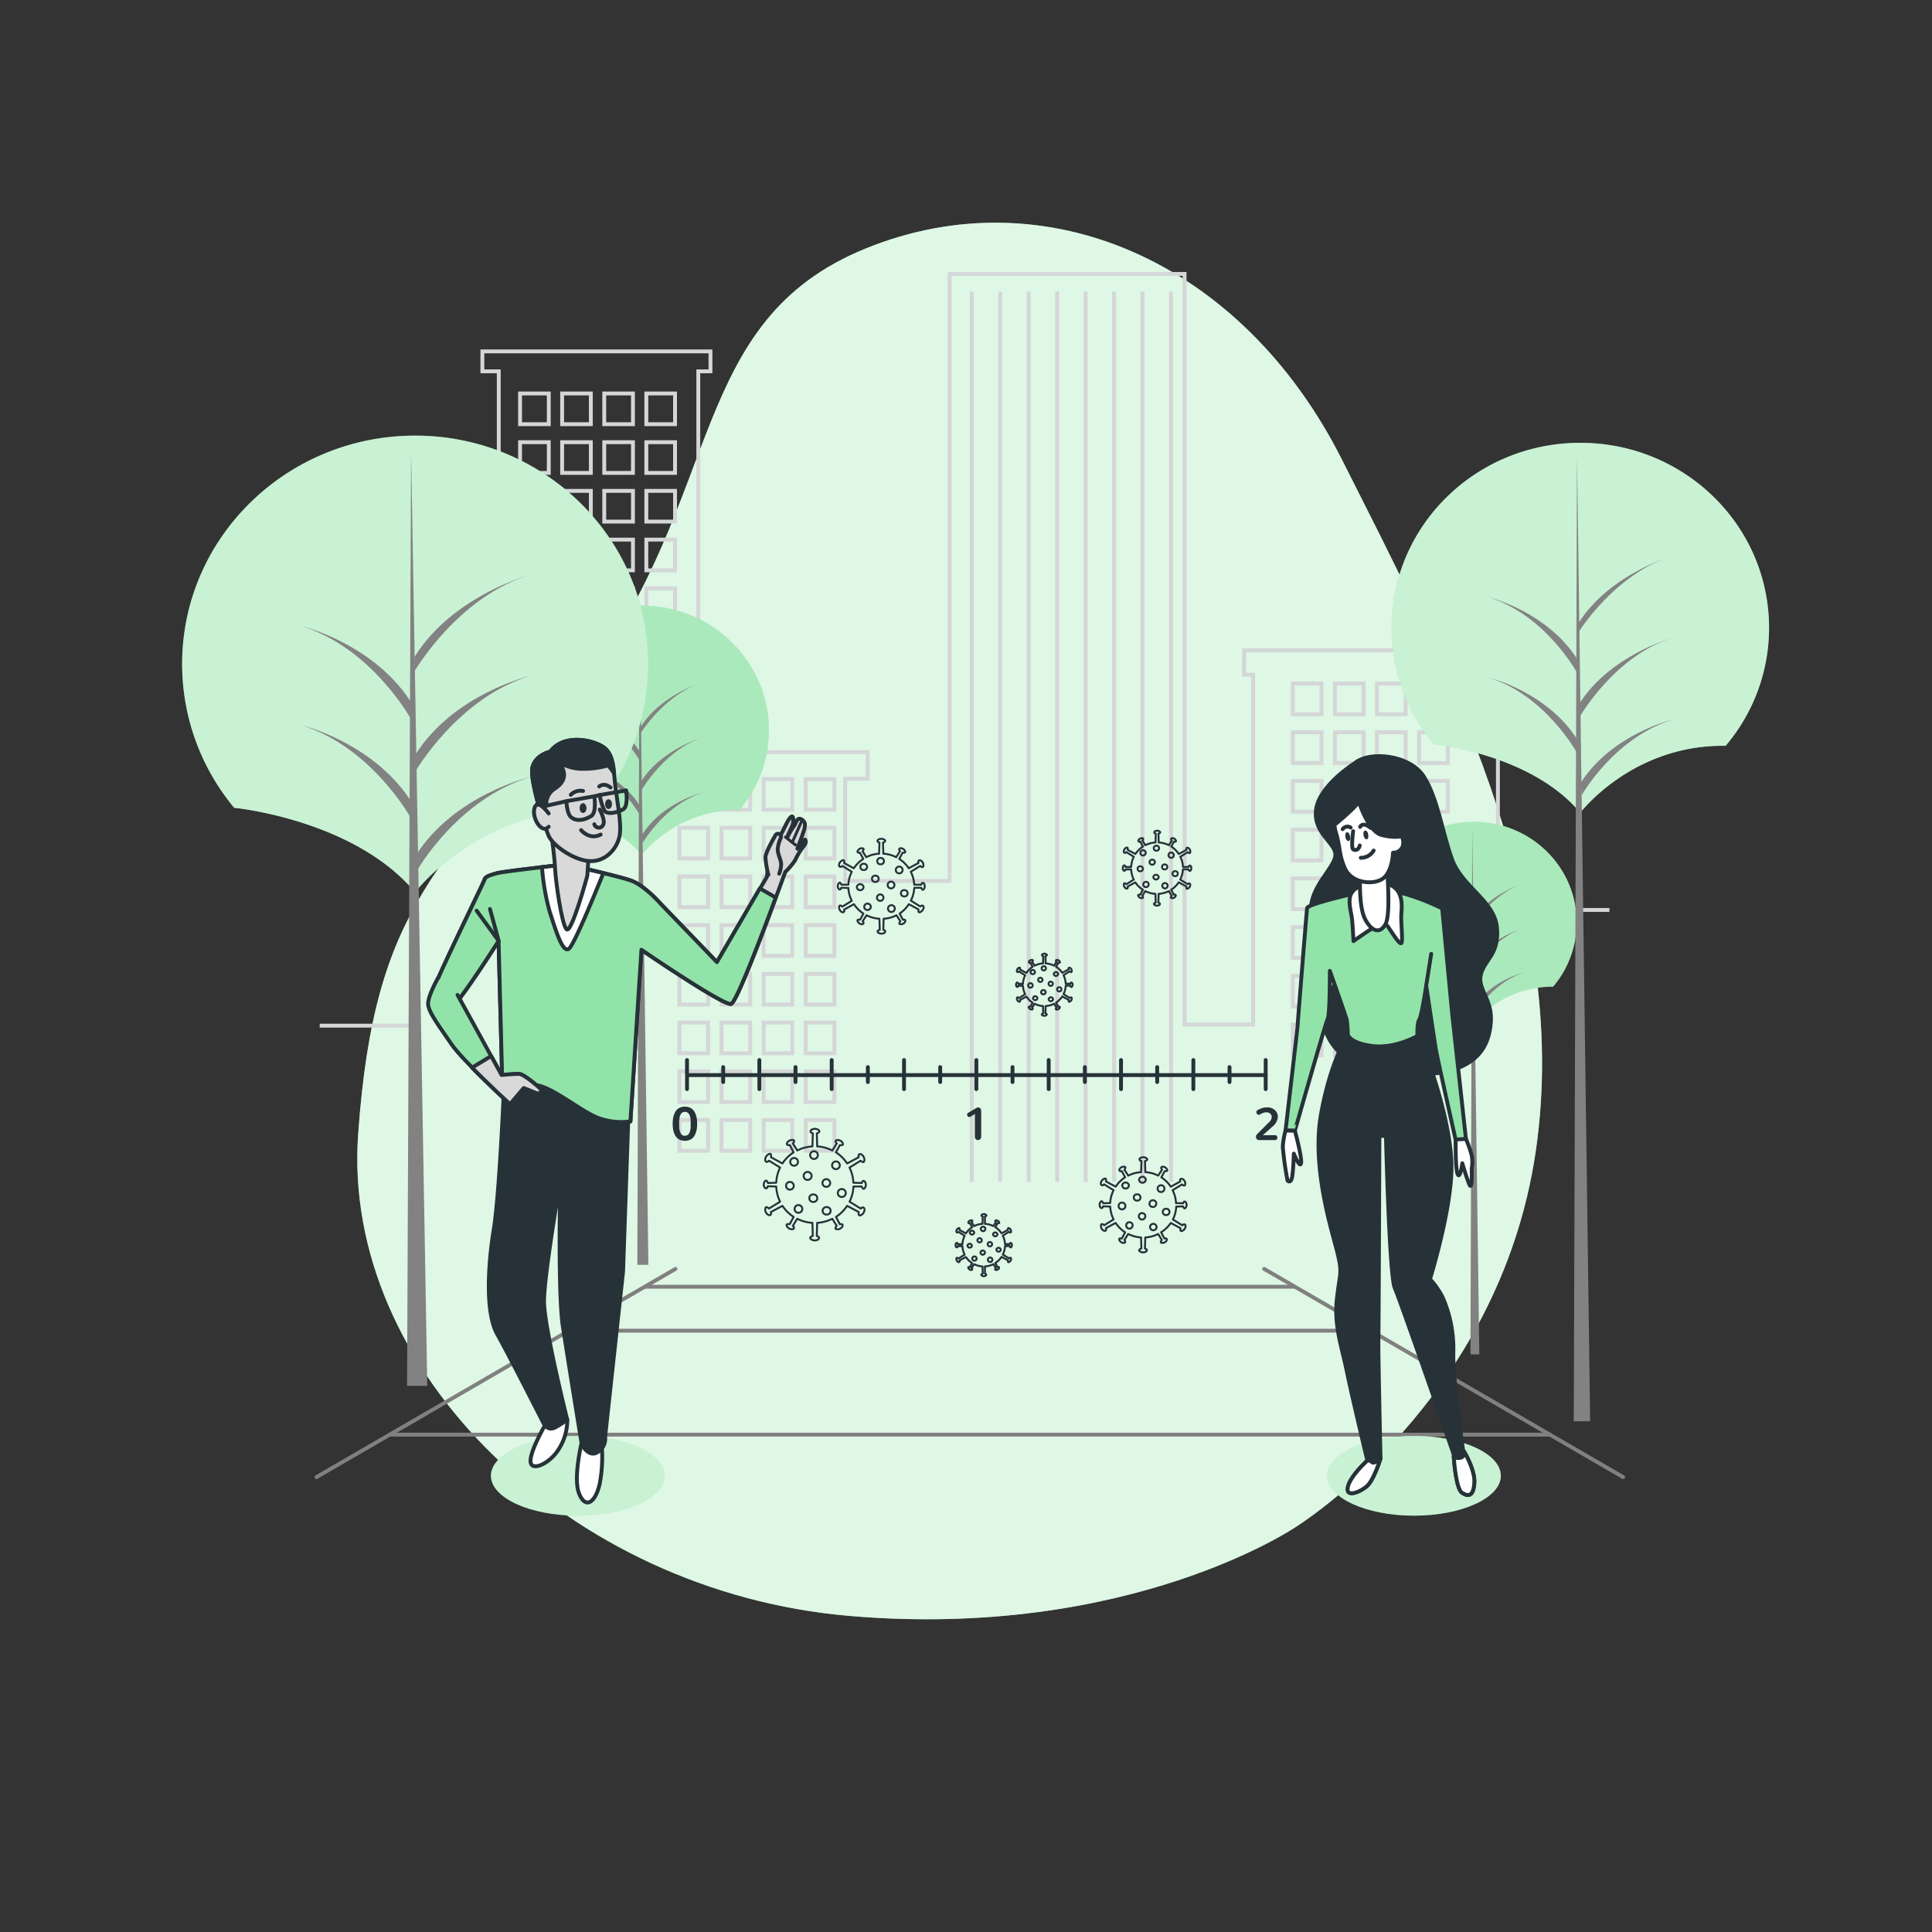 <svg xmlns="http://www.w3.org/2000/svg" viewBox="0 0 500 500"><rect x="0" y="0" width="500" height="500" fill="#333333" stroke="none"/><g id="background-simple"><path d="M335.32,395.19s52.57-32.38,62.11-97.1S373.28,170.56,347.32,119,270.41,45.47,224.07,64.3s-36.51,64-73.21,112.57S97,232.8,92.69,293.58s54.43,118.36,127.05,124.61S335.32,395.19,335.32,395.19Z" style="fill:#92E3A9"></path><path d="M335.32,395.19s52.57-32.38,62.11-97.1S373.28,170.56,347.32,119,270.41,45.47,224.07,64.3s-36.51,64-73.21,112.57S97,232.8,92.69,293.58s54.43,118.36,127.05,124.61S335.32,395.19,335.32,395.19Z" style="fill:#fff;opacity:0.7"></path></g><g id="Buildings"><polyline points="416.52 235.49 387.66 235.49 387.66 174.61 389.59 174.61 389.59 168.3 321.97 168.3 321.97 174.61 324.31 174.61 324.31 265.16 306.57 265.16 306.57 70.89 245.76 70.89 245.76 227.99 218.73 227.99 218.73 201.54 224.55 201.54 224.55 194.66 180.72 194.66 180.72 96.1 183.87 96.1 183.87 90.94 124.84 90.94 124.84 96.1 129.08 96.1 129.08 179.85 107.23 179.85 107.23 265.44 82.74 265.44" style="fill:none;stroke:#d4d6d7;stroke-miterlimit:10"></polyline><rect x="134.59" y="101.83" width="7.43" height="7.95" style="fill:none;stroke:#d4d6d7;stroke-miterlimit:10"></rect><rect x="145.48" y="101.83" width="7.43" height="7.95" style="fill:none;stroke:#d4d6d7;stroke-miterlimit:10"></rect><rect x="156.38" y="101.83" width="7.43" height="7.95" style="fill:none;stroke:#d4d6d7;stroke-miterlimit:10"></rect><rect x="167.27" y="101.83" width="7.43" height="7.95" style="fill:none;stroke:#d4d6d7;stroke-miterlimit:10"></rect><rect x="134.59" y="114.44" width="7.43" height="7.95" style="fill:none;stroke:#d4d6d7;stroke-miterlimit:10"></rect><rect x="145.48" y="114.44" width="7.43" height="7.95" style="fill:none;stroke:#d4d6d7;stroke-miterlimit:10"></rect><rect x="156.38" y="114.44" width="7.43" height="7.95" style="fill:none;stroke:#d4d6d7;stroke-miterlimit:10"></rect><rect x="167.27" y="114.44" width="7.43" height="7.95" style="fill:none;stroke:#d4d6d7;stroke-miterlimit:10"></rect><rect x="134.59" y="127.04" width="7.43" height="7.95" style="fill:none;stroke:#d4d6d7;stroke-miterlimit:10"></rect><rect x="145.48" y="127.04" width="7.43" height="7.95" style="fill:none;stroke:#d4d6d7;stroke-miterlimit:10"></rect><rect x="156.38" y="127.04" width="7.43" height="7.95" style="fill:none;stroke:#d4d6d7;stroke-miterlimit:10"></rect><rect x="167.27" y="127.04" width="7.43" height="7.95" style="fill:none;stroke:#d4d6d7;stroke-miterlimit:10"></rect><rect x="134.59" y="139.65" width="7.43" height="7.95" style="fill:none;stroke:#d4d6d7;stroke-miterlimit:10"></rect><rect x="145.48" y="139.65" width="7.43" height="7.95" style="fill:none;stroke:#d4d6d7;stroke-miterlimit:10"></rect><rect x="156.38" y="139.65" width="7.43" height="7.95" style="fill:none;stroke:#d4d6d7;stroke-miterlimit:10"></rect><rect x="167.27" y="139.65" width="7.43" height="7.95" style="fill:none;stroke:#d4d6d7;stroke-miterlimit:10"></rect><rect x="134.59" y="152.26" width="7.43" height="7.95" style="fill:none;stroke:#d4d6d7;stroke-miterlimit:10"></rect><rect x="145.48" y="152.26" width="7.43" height="7.95" style="fill:none;stroke:#d4d6d7;stroke-miterlimit:10"></rect><rect x="156.38" y="152.26" width="7.43" height="7.95" style="fill:none;stroke:#d4d6d7;stroke-miterlimit:10"></rect><rect x="167.27" y="152.26" width="7.43" height="7.95" style="fill:none;stroke:#d4d6d7;stroke-miterlimit:10"></rect><rect x="134.59" y="164.86" width="7.43" height="7.95" style="fill:none;stroke:#d4d6d7;stroke-miterlimit:10"></rect><rect x="145.48" y="164.86" width="7.43" height="7.95" style="fill:none;stroke:#d4d6d7;stroke-miterlimit:10"></rect><rect x="156.38" y="164.86" width="7.43" height="7.95" style="fill:none;stroke:#d4d6d7;stroke-miterlimit:10"></rect><rect x="167.27" y="164.86" width="7.43" height="7.95" style="fill:none;stroke:#d4d6d7;stroke-miterlimit:10"></rect><rect x="134.59" y="177.47" width="7.43" height="7.95" style="fill:none;stroke:#d4d6d7;stroke-miterlimit:10"></rect><rect x="145.48" y="177.47" width="7.43" height="7.95" style="fill:none;stroke:#d4d6d7;stroke-miterlimit:10"></rect><rect x="156.38" y="177.47" width="7.43" height="7.95" style="fill:none;stroke:#d4d6d7;stroke-miterlimit:10"></rect><rect x="167.27" y="177.47" width="7.43" height="7.95" style="fill:none;stroke:#d4d6d7;stroke-miterlimit:10"></rect><rect x="134.59" y="190.08" width="7.43" height="7.95" style="fill:none;stroke:#d4d6d7;stroke-miterlimit:10"></rect><rect x="145.48" y="190.08" width="7.43" height="7.95" style="fill:none;stroke:#d4d6d7;stroke-miterlimit:10"></rect><rect x="156.38" y="190.08" width="7.43" height="7.95" style="fill:none;stroke:#d4d6d7;stroke-miterlimit:10"></rect><rect x="167.27" y="190.08" width="7.43" height="7.95" style="fill:none;stroke:#d4d6d7;stroke-miterlimit:10"></rect><rect x="175.83" y="201.61" width="7.43" height="7.95" style="fill:none;stroke:#d4d6d7;stroke-miterlimit:10"></rect><rect x="186.72" y="201.61" width="7.43" height="7.95" style="fill:none;stroke:#d4d6d7;stroke-miterlimit:10"></rect><rect x="197.62" y="201.61" width="7.43" height="7.95" style="fill:none;stroke:#d4d6d7;stroke-miterlimit:10"></rect><rect x="208.51" y="201.61" width="7.43" height="7.95" style="fill:none;stroke:#d4d6d7;stroke-miterlimit:10"></rect><rect x="175.83" y="214.22" width="7.43" height="7.95" style="fill:none;stroke:#d4d6d7;stroke-miterlimit:10"></rect><rect x="186.72" y="214.22" width="7.43" height="7.95" style="fill:none;stroke:#d4d6d7;stroke-miterlimit:10"></rect><rect x="197.62" y="214.22" width="7.43" height="7.95" style="fill:none;stroke:#d4d6d7;stroke-miterlimit:10"></rect><rect x="208.51" y="214.22" width="7.43" height="7.95" style="fill:none;stroke:#d4d6d7;stroke-miterlimit:10"></rect><rect x="175.83" y="226.82" width="7.43" height="7.95" style="fill:none;stroke:#d4d6d7;stroke-miterlimit:10"></rect><rect x="186.72" y="226.82" width="7.43" height="7.95" style="fill:none;stroke:#d4d6d7;stroke-miterlimit:10"></rect><rect x="197.62" y="226.82" width="7.43" height="7.95" style="fill:none;stroke:#d4d6d7;stroke-miterlimit:10"></rect><rect x="208.51" y="226.82" width="7.43" height="7.95" style="fill:none;stroke:#d4d6d7;stroke-miterlimit:10"></rect><rect x="175.83" y="239.43" width="7.43" height="7.95" style="fill:none;stroke:#d4d6d7;stroke-miterlimit:10"></rect><rect x="186.72" y="239.43" width="7.43" height="7.95" style="fill:none;stroke:#d4d6d7;stroke-miterlimit:10"></rect><rect x="197.62" y="239.43" width="7.43" height="7.95" style="fill:none;stroke:#d4d6d7;stroke-miterlimit:10"></rect><rect x="208.51" y="239.43" width="7.43" height="7.95" style="fill:none;stroke:#d4d6d7;stroke-miterlimit:10"></rect><rect x="175.83" y="252.04" width="7.43" height="7.95" style="fill:none;stroke:#d4d6d7;stroke-miterlimit:10"></rect><rect x="186.72" y="252.04" width="7.43" height="7.95" style="fill:none;stroke:#d4d6d7;stroke-miterlimit:10"></rect><rect x="197.62" y="252.04" width="7.43" height="7.95" style="fill:none;stroke:#d4d6d7;stroke-miterlimit:10"></rect><rect x="208.51" y="252.04" width="7.43" height="7.95" style="fill:none;stroke:#d4d6d7;stroke-miterlimit:10"></rect><rect x="175.83" y="264.64" width="7.43" height="7.95" style="fill:none;stroke:#d4d6d7;stroke-miterlimit:10"></rect><rect x="186.72" y="264.64" width="7.43" height="7.95" style="fill:none;stroke:#d4d6d7;stroke-miterlimit:10"></rect><rect x="197.62" y="264.64" width="7.43" height="7.95" style="fill:none;stroke:#d4d6d7;stroke-miterlimit:10"></rect><rect x="208.51" y="264.64" width="7.43" height="7.95" style="fill:none;stroke:#d4d6d7;stroke-miterlimit:10"></rect><rect x="175.83" y="277.25" width="7.43" height="7.95" style="fill:none;stroke:#d4d6d7;stroke-miterlimit:10"></rect><rect x="186.72" y="277.25" width="7.43" height="7.95" style="fill:none;stroke:#d4d6d7;stroke-miterlimit:10"></rect><rect x="197.62" y="277.25" width="7.43" height="7.95" style="fill:none;stroke:#d4d6d7;stroke-miterlimit:10"></rect><rect x="208.51" y="277.25" width="7.43" height="7.95" style="fill:none;stroke:#d4d6d7;stroke-miterlimit:10"></rect><rect x="175.83" y="289.86" width="7.43" height="7.95" style="fill:none;stroke:#d4d6d7;stroke-miterlimit:10"></rect><rect x="186.72" y="289.86" width="7.43" height="7.95" style="fill:none;stroke:#d4d6d7;stroke-miterlimit:10"></rect><rect x="197.62" y="289.86" width="7.43" height="7.95" style="fill:none;stroke:#d4d6d7;stroke-miterlimit:10"></rect><rect x="208.51" y="289.86" width="7.43" height="7.95" style="fill:none;stroke:#d4d6d7;stroke-miterlimit:10"></rect><rect x="334.58" y="176.9" width="7.43" height="7.95" style="fill:none;stroke:#d4d6d7;stroke-miterlimit:10"></rect><rect x="345.47" y="176.9" width="7.43" height="7.95" style="fill:none;stroke:#d4d6d7;stroke-miterlimit:10"></rect><rect x="356.36" y="176.9" width="7.43" height="7.95" style="fill:none;stroke:#d4d6d7;stroke-miterlimit:10"></rect><rect x="367.26" y="176.9" width="7.43" height="7.95" style="fill:none;stroke:#d4d6d7;stroke-miterlimit:10"></rect><rect x="334.58" y="189.51" width="7.43" height="7.95" style="fill:none;stroke:#d4d6d7;stroke-miterlimit:10"></rect><rect x="345.47" y="189.51" width="7.43" height="7.95" style="fill:none;stroke:#d4d6d7;stroke-miterlimit:10"></rect><rect x="356.36" y="189.51" width="7.43" height="7.95" style="fill:none;stroke:#d4d6d7;stroke-miterlimit:10"></rect><rect x="367.26" y="189.51" width="7.43" height="7.95" style="fill:none;stroke:#d4d6d7;stroke-miterlimit:10"></rect><rect x="334.58" y="202.11" width="7.43" height="7.95" style="fill:none;stroke:#d4d6d7;stroke-miterlimit:10"></rect><rect x="345.47" y="202.11" width="7.43" height="7.95" style="fill:none;stroke:#d4d6d7;stroke-miterlimit:10"></rect><rect x="356.36" y="202.11" width="7.43" height="7.95" style="fill:none;stroke:#d4d6d7;stroke-miterlimit:10"></rect><rect x="367.26" y="202.11" width="7.43" height="7.95" style="fill:none;stroke:#d4d6d7;stroke-miterlimit:10"></rect><rect x="334.58" y="214.72" width="7.43" height="7.95" style="fill:none;stroke:#d4d6d7;stroke-miterlimit:10"></rect><rect x="345.47" y="214.72" width="7.43" height="7.95" style="fill:none;stroke:#d4d6d7;stroke-miterlimit:10"></rect><rect x="356.36" y="214.72" width="7.43" height="7.95" style="fill:none;stroke:#d4d6d7;stroke-miterlimit:10"></rect><rect x="367.26" y="214.72" width="7.43" height="7.95" style="fill:none;stroke:#d4d6d7;stroke-miterlimit:10"></rect><rect x="334.58" y="227.33" width="7.43" height="7.95" style="fill:none;stroke:#d4d6d7;stroke-miterlimit:10"></rect><rect x="345.47" y="227.33" width="7.43" height="7.95" style="fill:none;stroke:#d4d6d7;stroke-miterlimit:10"></rect><rect x="356.36" y="227.33" width="7.43" height="7.95" style="fill:none;stroke:#d4d6d7;stroke-miterlimit:10"></rect><rect x="367.26" y="227.33" width="7.43" height="7.95" style="fill:none;stroke:#d4d6d7;stroke-miterlimit:10"></rect><rect x="334.58" y="239.93" width="7.43" height="7.95" style="fill:none;stroke:#d4d6d7;stroke-miterlimit:10"></rect><rect x="345.47" y="239.93" width="7.43" height="7.95" style="fill:none;stroke:#d4d6d7;stroke-miterlimit:10"></rect><rect x="356.36" y="239.93" width="7.43" height="7.95" style="fill:none;stroke:#d4d6d7;stroke-miterlimit:10"></rect><rect x="367.26" y="239.93" width="7.43" height="7.95" style="fill:none;stroke:#d4d6d7;stroke-miterlimit:10"></rect><rect x="334.58" y="252.54" width="7.43" height="7.95" style="fill:none;stroke:#d4d6d7;stroke-miterlimit:10"></rect><rect x="345.47" y="252.54" width="7.43" height="7.95" style="fill:none;stroke:#d4d6d7;stroke-miterlimit:10"></rect><rect x="356.36" y="252.54" width="7.43" height="7.95" style="fill:none;stroke:#d4d6d7;stroke-miterlimit:10"></rect><rect x="367.26" y="252.54" width="7.43" height="7.95" style="fill:none;stroke:#d4d6d7;stroke-miterlimit:10"></rect><rect x="334.58" y="265.15" width="7.43" height="7.95" style="fill:none;stroke:#d4d6d7;stroke-miterlimit:10"></rect><rect x="345.47" y="265.15" width="7.43" height="7.95" style="fill:none;stroke:#d4d6d7;stroke-miterlimit:10"></rect><rect x="356.36" y="265.15" width="7.43" height="7.95" style="fill:none;stroke:#d4d6d7;stroke-miterlimit:10"></rect><rect x="367.26" y="265.15" width="7.43" height="7.95" style="fill:none;stroke:#d4d6d7;stroke-miterlimit:10"></rect><line x1="251.49" y1="75.47" x2="251.49" y2="305.83" style="fill:none;stroke:#d4d6d7;stroke-miterlimit:10"></line><line x1="258.85" y1="75.47" x2="258.85" y2="305.83" style="fill:none;stroke:#d4d6d7;stroke-miterlimit:10"></line><line x1="266.22" y1="75.47" x2="266.22" y2="305.83" style="fill:none;stroke:#d4d6d7;stroke-miterlimit:10"></line><line x1="273.59" y1="75.47" x2="273.59" y2="305.83" style="fill:none;stroke:#d4d6d7;stroke-miterlimit:10"></line><line x1="280.96" y1="75.47" x2="280.96" y2="305.83" style="fill:none;stroke:#d4d6d7;stroke-miterlimit:10"></line><line x1="288.32" y1="75.47" x2="288.32" y2="305.83" style="fill:none;stroke:#d4d6d7;stroke-miterlimit:10"></line><line x1="295.69" y1="75.47" x2="295.69" y2="305.83" style="fill:none;stroke:#d4d6d7;stroke-miterlimit:10"></line><line x1="303.06" y1="75.47" x2="303.06" y2="305.83" style="fill:none;stroke:#d4d6d7;stroke-miterlimit:10"></line></g><g id="Virus"><path d="M223,307.05c.08.24.28.62.49.62s.59-.46.59-1-.26-1.05-.59-1.05-.38.34-.46.54l-2.18-.07a9.87,9.87,0,0,0-1-3.93l2.86-1.76c.21.18.61.43.81.31s.3-.76,0-1.31-.82-.86-1.13-.68-.18.53-.15.77l-3,1.61a9.88,9.88,0,0,0-2.89-2.87l1-1.88c.25.05.67.06.78-.12s-.11-.74-.61-1-1-.3-1.2,0,.1.5.23.68l-1.14,1.84a9.81,9.81,0,0,0-3.92-1.06l-.1-3.36c.26-.09.68-.32.68-.55s-.52-.64-1.15-.64-1.15.29-1.15.64.36.42.59.52l-.1,3.39a9.81,9.81,0,0,0-3.93,1.06l-1.12-1.82c.17-.19.39-.55.29-.74s-.7-.27-1.2,0-.78.75-.61,1,.48.16.69.14l1,1.9a10,10,0,0,0-2.89,2.87l-2.95-1.6c0-.27.07-.74-.13-.86s-.82.13-1.14.68-.32,1.14,0,1.32.55-.11.74-.26l2.88,1.78a10,10,0,0,0-1,3.93l-2.15.07c-.08-.24-.28-.62-.49-.62s-.59.47-.59,1,.27,1,.59,1,.38-.33.47-.54l2.17.07a10,10,0,0,0,1,3.93l-2.86,1.76c-.21-.18-.61-.43-.81-.31s-.3.76,0,1.31.82.86,1.13.68.18-.53.15-.77l3-1.6a10.09,10.09,0,0,0,2.89,2.86l-1,1.88c-.25-.05-.68-.06-.79.12s.12.74.62,1,1,.3,1.2,0-.1-.5-.23-.68l1.13-1.84a9.81,9.81,0,0,0,3.93,1.06l.1,3.37c-.27.09-.68.31-.68.54s.51.64,1.15.64,1.15-.28,1.15-.64-.37-.42-.59-.52l.1-3.39a9.81,9.81,0,0,0,3.92-1.06l1.13,1.82c-.17.19-.4.56-.29.74s.69.27,1.19,0,.78-.75.62-1-.48-.16-.7-.13l-1-1.91a10,10,0,0,0,2.89-2.86l3,1.59c-.06.27-.08.74.13.86s.81-.13,1.13-.68.32-1.14,0-1.31-.55.1-.74.25l-2.89-1.78a9.78,9.78,0,0,0,1-3.93Z" style="fill:none;stroke:#263238;stroke-linecap:round;stroke-linejoin:round;stroke-width:0.5px"></path><path d="M211.66,298.94a1,1,0,1,1-1-1A1,1,0,0,1,211.66,298.94Z" style="fill:none;stroke:#263238;stroke-linecap:round;stroke-linejoin:round;stroke-width:0.5px"></path><path d="M205.43,306.88a1,1,0,1,1-1-1A1,1,0,0,1,205.43,306.88Z" style="fill:none;stroke:#263238;stroke-linecap:round;stroke-linejoin:round;stroke-width:0.5px"></path><path d="M210.05,304.33a1,1,0,0,1-2.07,0,1,1,0,0,1,2.07,0Z" style="fill:none;stroke:#263238;stroke-linecap:round;stroke-linejoin:round;stroke-width:0.5px"></path><path d="M207.64,312.87a1,1,0,1,1-1-1A1,1,0,0,1,207.64,312.87Z" style="fill:none;stroke:#263238;stroke-linecap:round;stroke-linejoin:round;stroke-width:0.5px"></path><path d="M218.89,308.75a1,1,0,0,1-2.07,0,1,1,0,0,1,2.07,0Z" style="fill:none;stroke:#263238;stroke-linecap:round;stroke-linejoin:round;stroke-width:0.5px"></path><ellipse cx="210.48" cy="310.09" rx="1.03" ry="0.98" style="fill:none;stroke:#263238;stroke-linecap:round;stroke-linejoin:round;stroke-width:0.5px"></ellipse><path d="M214.85,306.16a1,1,0,1,1-1-1A1,1,0,0,1,214.85,306.16Z" style="fill:none;stroke:#263238;stroke-linecap:round;stroke-linejoin:round;stroke-width:0.5px"></path><path d="M217.34,301.58a1,1,0,1,1-1-1A1,1,0,0,1,217.34,301.58Z" style="fill:none;stroke:#263238;stroke-linecap:round;stroke-linejoin:round;stroke-width:0.5px"></path><ellipse cx="213.93" cy="313.36" rx="1.03" ry="0.98" style="fill:none;stroke:#263238;stroke-linecap:round;stroke-linejoin:round;stroke-width:0.5px"></ellipse><path d="M206.51,300.69a1,1,0,1,1-1-1A1,1,0,0,1,206.51,300.69Z" style="fill:none;stroke:#263238;stroke-linecap:round;stroke-linejoin:round;stroke-width:0.5px"></path><path d="M307.6,225c0,.16.19.41.33.41s.39-.31.39-.7-.17-.7-.39-.7-.26.22-.32.36l-1.45,0a6.67,6.67,0,0,0-.7-2.64l1.92-1.19c.14.13.41.29.55.22s.2-.52,0-.89-.56-.57-.77-.45-.12.35-.1.51l-2,1.08a6.7,6.7,0,0,0-1.94-1.92l.68-1.26c.17,0,.46,0,.53-.08s-.08-.5-.41-.7-.7-.19-.81,0,.07.34.16.46l-.77,1.23a6.8,6.8,0,0,0-2.63-.71l-.07-2.26c.18-.06.46-.21.46-.36s-.34-.43-.77-.43-.77.19-.77.43.24.28.39.34l-.06,2.28a6.85,6.85,0,0,0-2.64.71l-.75-1.22c.11-.13.26-.37.19-.49s-.47-.19-.8,0-.52.5-.42.69.33.11.47.09l.69,1.28a6.82,6.82,0,0,0-1.94,1.92l-2-1.07c0-.18.05-.5-.09-.57s-.55.08-.76.45-.22.76,0,.88.37-.07.5-.17l1.93,1.2a6.66,6.66,0,0,0-.69,2.64l-1.44,0c-.06-.16-.19-.42-.33-.42s-.4.32-.4.71.18.7.4.7.26-.23.31-.36l1.46,0a6.66,6.66,0,0,0,.69,2.64l-1.92,1.19c-.14-.13-.41-.3-.54-.22s-.2.52,0,.89.55.57.76.45.12-.35.1-.52l2-1.07a6.82,6.82,0,0,0,1.94,1.92l-.68,1.26c-.17,0-.45,0-.52.08s.07.5.41.69.69.2.8,0-.06-.34-.15-.46l.76-1.23a6.85,6.85,0,0,0,2.64.71l.06,2.26c-.18.06-.46.21-.46.36s.35.43.78.43.77-.19.77-.43-.25-.28-.4-.34l.07-2.28a6.9,6.9,0,0,0,2.64-.71l.75,1.22c-.11.13-.27.37-.19.49s.46.19.8,0,.52-.5.41-.69-.32-.11-.47-.09l-.69-1.28a6.7,6.7,0,0,0,1.94-1.92l2,1.06c0,.19-.05.51.08.58s.55-.08.76-.45.22-.76,0-.88-.37.07-.5.17l-1.94-1.2a6.67,6.67,0,0,0,.7-2.64Z" style="fill:none;stroke:#263238;stroke-linecap:round;stroke-linejoin:round;stroke-width:0.5px"></path><ellipse cx="299.28" cy="219.51" rx="0.69" ry="0.66" style="fill:none;stroke:#263238;stroke-linecap:round;stroke-linejoin:round;stroke-width:0.5px"></ellipse><ellipse cx="295.1" cy="224.84" rx="0.69" ry="0.66" style="fill:none;stroke:#263238;stroke-linecap:round;stroke-linejoin:round;stroke-width:0.5px"></ellipse><ellipse cx="298.19" cy="223.13" rx="0.69" ry="0.66" style="fill:none;stroke:#263238;stroke-linecap:round;stroke-linejoin:round;stroke-width:0.5px"></ellipse><path d="M297.27,228.86a.69.69,0,1,1-.69-.65A.67.67,0,0,1,297.27,228.86Z" style="fill:none;stroke:#263238;stroke-linecap:round;stroke-linejoin:round;stroke-width:0.5px"></path><ellipse cx="304.13" cy="226.1" rx="0.69" ry="0.66" style="fill:none;stroke:#263238;stroke-linecap:round;stroke-linejoin:round;stroke-width:0.5px"></ellipse><path d="M299.87,227a.7.7,0,0,1-1.39,0,.7.7,0,0,1,1.39,0Z" style="fill:none;stroke:#263238;stroke-linecap:round;stroke-linejoin:round;stroke-width:0.5px"></path><ellipse cx="301.42" cy="224.36" rx="0.69" ry="0.66" style="fill:none;stroke:#263238;stroke-linecap:round;stroke-linejoin:round;stroke-width:0.5px"></ellipse><path d="M303.78,221.29a.69.69,0,1,1-.69-.66A.68.68,0,0,1,303.78,221.29Z" style="fill:none;stroke:#263238;stroke-linecap:round;stroke-linejoin:round;stroke-width:0.5px"></path><path d="M302.18,229.19a.69.69,0,1,1-.69-.65A.67.67,0,0,1,302.18,229.19Z" style="fill:none;stroke:#263238;stroke-linecap:round;stroke-linejoin:round;stroke-width:0.5px"></path><path d="M296.51,220.69a.69.69,0,1,1-.69-.66A.68.68,0,0,1,296.51,220.69Z" style="fill:none;stroke:#263238;stroke-linecap:round;stroke-linejoin:round;stroke-width:0.5px"></path><path d="M261.29,322.49c0,.13.16.34.27.34s.33-.26.33-.58-.15-.58-.33-.58-.21.19-.26.3l-1.2,0a5.39,5.39,0,0,0-.58-2.18l1.59-1c.12.1.34.24.45.18s.17-.43,0-.73-.46-.47-.63-.38-.1.3-.08.43l-1.65.89a5.67,5.67,0,0,0-1.61-1.59l.57-1c.13,0,.37,0,.43-.07s-.06-.41-.34-.57-.57-.16-.66,0,.05.28.12.37l-.63,1a5.36,5.36,0,0,0-2.18-.59l0-1.87c.15-.05.38-.17.38-.3s-.29-.36-.64-.36-.64.16-.64.36.2.23.33.29l-.06,1.88a5.4,5.4,0,0,0-2.18.59l-.62-1c.09-.11.22-.31.16-.41s-.39-.15-.66,0-.43.41-.34.57.26.09.38.07l.57,1.06a5.77,5.77,0,0,0-1.6,1.59l-1.64-.88c0-.15,0-.42-.07-.48s-.45.07-.63.37-.18.64,0,.74.3-.06.41-.14l1.6,1a5.55,5.55,0,0,0-.57,2.18l-1.19,0c0-.13-.16-.34-.28-.34s-.32.26-.32.58.14.58.32.58.22-.19.26-.3l1.21,0a5.55,5.55,0,0,0,.57,2.19l-1.58,1c-.12-.11-.34-.25-.46-.18s-.16.43,0,.73.46.47.63.37.1-.29.09-.42l1.65-.89a5.77,5.77,0,0,0,1.6,1.59l-.56,1c-.14,0-.38,0-.43.07s.06.41.34.57.57.16.66,0-.05-.28-.13-.38l.63-1a5.57,5.57,0,0,0,2.18.59l.06,1.87c-.15.05-.38.17-.38.3s.29.36.64.36.64-.16.64-.36-.21-.24-.33-.29l0-1.88a5.52,5.52,0,0,0,2.18-.59l.63,1c-.1.11-.22.31-.16.41s.38.15.66,0,.43-.41.34-.57-.27-.09-.39-.08l-.57-1.05a5.67,5.67,0,0,0,1.61-1.59l1.64.88c0,.15,0,.41.07.48s.45-.07.63-.38.18-.63,0-.73-.31.06-.42.14l-1.6-1a5.39,5.39,0,0,0,.58-2.19Z" style="fill:none;stroke:#263238;stroke-linecap:round;stroke-linejoin:round;stroke-width:0.5px"></path><path d="M255,318a.58.58,0,1,1-.58-.54A.56.56,0,0,1,255,318Z" style="fill:none;stroke:#263238;stroke-linecap:round;stroke-linejoin:round;stroke-width:0.5px"></path><path d="M251.53,322.39a.58.58,0,0,1-1.15,0,.58.58,0,0,1,1.15,0Z" style="fill:none;stroke:#263238;stroke-linecap:round;stroke-linejoin:round;stroke-width:0.5px"></path><ellipse cx="253.52" cy="320.98" rx="0.57" ry="0.55" style="fill:none;stroke:#263238;stroke-linecap:round;stroke-linejoin:round;stroke-width:0.5px"></ellipse><path d="M252.75,325.72a.55.55,0,0,1-.57.54.56.56,0,0,1-.57-.54.57.57,0,0,1,.57-.55A.56.56,0,0,1,252.75,325.72Z" style="fill:none;stroke:#263238;stroke-linecap:round;stroke-linejoin:round;stroke-width:0.5px"></path><path d="M259,323.43a.58.58,0,0,1-1.15,0,.58.58,0,0,1,1.15,0Z" style="fill:none;stroke:#263238;stroke-linecap:round;stroke-linejoin:round;stroke-width:0.5px"></path><path d="M254.9,324.17a.57.57,0,0,1-.57.55.56.56,0,0,1-.57-.55.55.55,0,0,1,.57-.54A.56.56,0,0,1,254.9,324.17Z" style="fill:none;stroke:#263238;stroke-linecap:round;stroke-linejoin:round;stroke-width:0.5px"></path><path d="M256.75,322a.57.57,0,0,1-1.14,0,.57.57,0,0,1,1.14,0Z" style="fill:none;stroke:#263238;stroke-linecap:round;stroke-linejoin:round;stroke-width:0.5px"></path><path d="M258.14,319.45a.58.58,0,0,1-1.15,0,.58.58,0,0,1,1.15,0Z" style="fill:none;stroke:#263238;stroke-linecap:round;stroke-linejoin:round;stroke-width:0.5px"></path><path d="M256.82,326a.58.58,0,1,1-.58-.55A.57.57,0,0,1,256.82,326Z" style="fill:none;stroke:#263238;stroke-linecap:round;stroke-linejoin:round;stroke-width:0.5px"></path><path d="M252.13,319a.58.58,0,0,1-1.15,0,.58.58,0,0,1,1.15,0Z" style="fill:none;stroke:#263238;stroke-linecap:round;stroke-linejoin:round;stroke-width:0.5px"></path><path d="M277,255.1c0,.14.16.35.27.35s.33-.26.33-.58-.15-.59-.33-.59-.21.19-.26.3l-1.2,0a5.59,5.59,0,0,0-.57-2.19l1.58-1c.12.1.34.24.45.17s.17-.42,0-.73-.45-.47-.63-.37-.1.29-.08.42l-1.65.89a5.67,5.67,0,0,0-1.61-1.59l.57-1c.13,0,.37,0,.43-.07s-.06-.41-.34-.57-.57-.16-.66,0,.05.28.12.38l-.63,1a5.47,5.47,0,0,0-2.18-.59l-.05-1.87c.15-.05.38-.17.38-.3s-.29-.35-.64-.35-.64.16-.64.35.2.24.33.29l-.06,1.88a5.47,5.47,0,0,0-2.17.59l-.63-1c.09-.11.22-.31.16-.41s-.39-.15-.66,0-.43.41-.34.57.26.09.38.08l.57,1.05a5.77,5.77,0,0,0-1.6,1.59l-1.64-.88c0-.15,0-.41-.07-.48s-.45.07-.63.38-.18.63,0,.73.31-.06.41-.14l1.6,1a5.59,5.59,0,0,0-.57,2.19l-1.19,0c-.05-.13-.16-.34-.28-.34s-.32.26-.32.58.15.58.32.58.22-.19.26-.3l1.21,0a5.5,5.5,0,0,0,.57,2.18l-1.58,1c-.12-.1-.34-.24-.45-.18s-.17.43,0,.73.45.48.62.38.1-.3.09-.43l1.65-.89a5.77,5.77,0,0,0,1.6,1.59l-.56,1c-.14,0-.37,0-.43.07s.06.41.34.57.57.17.66,0-.05-.28-.13-.37l.64-1a5.31,5.31,0,0,0,2.17.59l.06,1.87c-.15.05-.38.17-.38.3s.29.36.64.36.64-.16.64-.36-.21-.23-.33-.29l.05-1.88a5.31,5.31,0,0,0,2.18-.59l.63,1c-.1.11-.22.31-.16.41s.38.16.66,0,.43-.42.34-.58-.27-.09-.39-.07l-.57-1.06a5.67,5.67,0,0,0,1.61-1.59l1.64.88c0,.16,0,.42.07.48s.45-.07.63-.37.18-.64,0-.73-.31.06-.41.14l-1.6-1a5.5,5.5,0,0,0,.57-2.18Z" style="fill:none;stroke:#263238;stroke-linecap:round;stroke-linejoin:round;stroke-width:0.5px"></path><ellipse cx="270.13" cy="250.6" rx="0.57" ry="0.55" style="fill:none;stroke:#263238;stroke-linecap:round;stroke-linejoin:round;stroke-width:0.5px"></ellipse><path d="M267.25,255a.58.58,0,1,1-.57-.55A.56.56,0,0,1,267.25,255Z" style="fill:none;stroke:#263238;stroke-linecap:round;stroke-linejoin:round;stroke-width:0.5px"></path><path d="M269.81,253.59a.56.56,0,0,1-.57.54.55.55,0,0,1-.57-.54.56.56,0,0,1,.57-.55A.57.57,0,0,1,269.81,253.59Z" style="fill:none;stroke:#263238;stroke-linecap:round;stroke-linejoin:round;stroke-width:0.5px"></path><path d="M268.48,258.33a.58.58,0,0,1-1.15,0,.58.58,0,0,1,1.15,0Z" style="fill:none;stroke:#263238;stroke-linecap:round;stroke-linejoin:round;stroke-width:0.5px"></path><ellipse cx="274.14" cy="256.04" rx="0.57" ry="0.55" style="fill:none;stroke:#263238;stroke-linecap:round;stroke-linejoin:round;stroke-width:0.5px"></ellipse><path d="M270.62,256.79a.56.56,0,0,1-.57.54.55.55,0,1,1,0-1.09A.56.56,0,0,1,270.62,256.79Z" style="fill:none;stroke:#263238;stroke-linecap:round;stroke-linejoin:round;stroke-width:0.5px"></path><path d="M272.47,254.61a.55.55,0,0,1-.57.54.55.55,0,1,1,.57-.54Z" style="fill:none;stroke:#263238;stroke-linecap:round;stroke-linejoin:round;stroke-width:0.5px"></path><path d="M273.86,252.07a.58.58,0,0,1-1.15,0,.58.58,0,0,1,1.15,0Z" style="fill:none;stroke:#263238;stroke-linecap:round;stroke-linejoin:round;stroke-width:0.5px"></path><path d="M272.54,258.6a.58.58,0,0,1-1.15,0,.58.58,0,0,1,1.15,0Z" style="fill:none;stroke:#263238;stroke-linecap:round;stroke-linejoin:round;stroke-width:0.5px"></path><ellipse cx="267.28" cy="251.57" rx="0.57" ry="0.55" style="fill:none;stroke:#263238;stroke-linecap:round;stroke-linejoin:round;stroke-width:0.5px"></ellipse><path d="M238.41,229.74c.07.21.24.53.42.53s.5-.4.5-.89-.23-.89-.5-.89-.33.29-.4.46l-1.84,0a8.31,8.31,0,0,0-.88-3.34l2.43-1.5c.18.16.52.37.69.27s.25-.65,0-1.12-.7-.72-1-.57-.15.45-.13.65l-2.52,1.37a8.38,8.38,0,0,0-2.46-2.43l.87-1.6c.21,0,.57.05.66-.1s-.1-.63-.52-.88-.88-.25-1,0,.09.42.2.57l-1,1.57a8.46,8.46,0,0,0-3.33-.91l-.08-2.85c.23-.07.58-.26.58-.46s-.44-.54-1-.54-1,.24-1,.54.31.36.5.44l-.09,2.87a8.51,8.51,0,0,0-3.33.91l-.95-1.55c.14-.16.34-.47.25-.62s-.6-.24-1,0-.66.64-.52.87.41.14.59.12l.87,1.62a8.47,8.47,0,0,0-2.45,2.43l-2.5-1.35c0-.24.06-.64-.11-.73s-.7.1-1,.57-.28,1,0,1.12.47-.1.63-.22l2.45,1.51a8.31,8.31,0,0,0-.88,3.34l-1.82,0c-.07-.2-.24-.53-.42-.53s-.5.4-.5.89.23.89.5.89.33-.29.4-.46l1.84.06a8.31,8.31,0,0,0,.88,3.33l-2.43,1.5c-.18-.16-.52-.37-.69-.27s-.25.65,0,1.12.7.72,1,.57.15-.45.13-.65L221,234a8.59,8.59,0,0,0,2.45,2.43l-.86,1.59c-.21,0-.57-.05-.66.1s.09.63.52.88.88.25,1,0-.08-.42-.19-.57l1-1.56a8.5,8.5,0,0,0,3.33.9l.09,2.85c-.23.08-.58.26-.58.46s.44.55,1,.55,1-.25,1-.55-.31-.36-.5-.44l.08-2.87a8.45,8.45,0,0,0,3.33-.9l1,1.54c-.14.16-.34.47-.25.63s.6.23,1,0,.66-.63.52-.87-.41-.14-.59-.12l-.87-1.61A8.72,8.72,0,0,0,235.2,234l2.5,1.35c0,.23-.06.63.11.73s.69-.11,1-.57.28-1,0-1.12-.47.09-.63.21l-2.45-1.51a8.31,8.31,0,0,0,.88-3.33Z" style="fill:none;stroke:#263238;stroke-linecap:round;stroke-linejoin:round;stroke-width:0.5px"></path><ellipse cx="227.9" cy="222.86" rx="0.87" ry="0.83" style="fill:none;stroke:#263238;stroke-linecap:round;stroke-linejoin:round;stroke-width:0.5px"></ellipse><path d="M223.49,229.6a.88.88,0,0,1-1.75,0,.88.88,0,0,1,1.75,0Z" style="fill:none;stroke:#263238;stroke-linecap:round;stroke-linejoin:round;stroke-width:0.5px"></path><ellipse cx="226.53" cy="227.43" rx="0.87" ry="0.83" style="fill:none;stroke:#263238;stroke-linecap:round;stroke-linejoin:round;stroke-width:0.5px"></ellipse><path d="M225.37,234.68a.86.86,0,0,1-.88.83.83.83,0,1,1,0-1.66A.86.86,0,0,1,225.37,234.68Z" style="fill:none;stroke:#263238;stroke-linecap:round;stroke-linejoin:round;stroke-width:0.5px"></path><ellipse cx="234.03" cy="231.18" rx="0.87" ry="0.83" style="fill:none;stroke:#263238;stroke-linecap:round;stroke-linejoin:round;stroke-width:0.5px"></ellipse><path d="M228.64,232.32a.85.85,0,0,1-.87.83.84.84,0,1,1,.87-.83Z" style="fill:none;stroke:#263238;stroke-linecap:round;stroke-linejoin:round;stroke-width:0.5px"></path><path d="M231.48,229a.88.88,0,1,1-.88-.84A.85.85,0,0,1,231.48,229Z" style="fill:none;stroke:#263238;stroke-linecap:round;stroke-linejoin:round;stroke-width:0.5px"></path><path d="M233.59,225.1a.88.88,0,1,1-.87-.83A.86.86,0,0,1,233.59,225.1Z" style="fill:none;stroke:#263238;stroke-linecap:round;stroke-linejoin:round;stroke-width:0.5px"></path><path d="M231.57,235.09a.88.88,0,1,1-.87-.83A.85.85,0,0,1,231.57,235.09Z" style="fill:none;stroke:#263238;stroke-linecap:round;stroke-linejoin:round;stroke-width:0.5px"></path><ellipse cx="223.53" cy="224.35" rx="0.87" ry="0.83" style="fill:none;stroke:#263238;stroke-linecap:round;stroke-linejoin:round;stroke-width:0.5px"></ellipse><path d="M306.17,312.21c.07.2.24.52.42.52s.5-.39.5-.88-.23-.89-.5-.89-.33.28-.4.45l-1.84-.05a8.4,8.4,0,0,0-.88-3.34l2.43-1.49c.18.15.52.37.69.27s.25-.65,0-1.12-.7-.72-1-.57-.15.45-.13.65L303,307.12a8.59,8.59,0,0,0-2.45-2.43l.86-1.59c.21,0,.57,0,.66-.11s-.09-.62-.52-.87-.88-.25-1,0,.08.42.19.57l-1,1.56a8.5,8.5,0,0,0-3.33-.9l-.09-2.85c.23-.08.58-.26.58-.46s-.44-.55-1-.55-1,.25-1,.55.31.36.5.44l-.08,2.87a8.45,8.45,0,0,0-3.33.9l-1-1.54c.14-.16.34-.47.25-.63s-.59-.23-1,0-.66.63-.52.87.41.14.59.12l.87,1.61a8.59,8.59,0,0,0-2.45,2.43l-2.5-1.35c0-.23.06-.63-.11-.73s-.69.11-1,.57-.28,1,0,1.12.47-.09.63-.21l2.45,1.51a8.31,8.31,0,0,0-.88,3.33l-1.82.05c-.07-.2-.24-.52-.42-.52s-.5.4-.5.89.23.88.5.88.33-.28.4-.45l1.84.05a8.31,8.31,0,0,0,.88,3.34l-2.43,1.49c-.18-.15-.52-.36-.69-.26s-.25.65,0,1.11.7.73,1,.58.15-.45.13-.66l2.52-1.36a8.38,8.38,0,0,0,2.46,2.43l-.87,1.6c-.21,0-.57-.06-.66.1s.1.63.52.87.88.25,1,0-.09-.43-.2-.58l1-1.56a8.28,8.28,0,0,0,3.33.9l.08,2.85c-.23.08-.58.27-.58.47s.44.54,1,.54,1-.24,1-.54-.31-.36-.5-.44l.09-2.88a8.33,8.33,0,0,0,3.33-.9l.95,1.55c-.14.16-.34.47-.25.62s.6.23,1,0,.66-.64.52-.87-.41-.15-.59-.12l-.87-1.62A8.47,8.47,0,0,0,303,316.5l2.5,1.35c0,.23-.06.63.11.73s.7-.1,1-.57.28-1,0-1.12-.47.09-.63.22l-2.44-1.51a8.51,8.51,0,0,0,.87-3.34Z" style="fill:none;stroke:#263238;stroke-linecap:round;stroke-linejoin:round;stroke-width:0.5px"></path><path d="M296.54,305.32a.88.88,0,0,1-1.75,0,.88.88,0,0,1,1.75,0Z" style="fill:none;stroke:#263238;stroke-linecap:round;stroke-linejoin:round;stroke-width:0.5px"></path><path d="M291.25,312.06a.88.88,0,1,1-.87-.83A.86.86,0,0,1,291.25,312.06Z" style="fill:none;stroke:#263238;stroke-linecap:round;stroke-linejoin:round;stroke-width:0.5px"></path><ellipse cx="294.29" cy="309.9" rx="0.87" ry="0.83" style="fill:none;stroke:#263238;stroke-linecap:round;stroke-linejoin:round;stroke-width:0.5px"></ellipse><path d="M293.13,317.14a.87.87,0,0,1-.88.84.84.84,0,1,1,.88-.84Z" style="fill:none;stroke:#263238;stroke-linecap:round;stroke-linejoin:round;stroke-width:0.5px"></path><ellipse cx="301.79" cy="313.64" rx="0.87" ry="0.83" style="fill:none;stroke:#263238;stroke-linecap:round;stroke-linejoin:round;stroke-width:0.5px"></ellipse><path d="M296.41,314.78a.87.87,0,0,1-.88.84.84.84,0,1,1,.88-.84Z" style="fill:none;stroke:#263238;stroke-linecap:round;stroke-linejoin:round;stroke-width:0.5px"></path><path d="M299.24,311.45a.88.88,0,1,1-.88-.83A.85.85,0,0,1,299.24,311.45Z" style="fill:none;stroke:#263238;stroke-linecap:round;stroke-linejoin:round;stroke-width:0.5px"></path><path d="M301.35,307.57a.88.88,0,1,1-.87-.83A.85.85,0,0,1,301.35,307.57Z" style="fill:none;stroke:#263238;stroke-linecap:round;stroke-linejoin:round;stroke-width:0.5px"></path><path d="M299.33,317.56a.85.85,0,0,1-.87.83.83.83,0,1,1,0-1.66A.85.85,0,0,1,299.33,317.56Z" style="fill:none;stroke:#263238;stroke-linecap:round;stroke-linejoin:round;stroke-width:0.5px"></path><path d="M292.17,306.81a.88.88,0,0,1-1.75,0,.88.88,0,0,1,1.75,0Z" style="fill:none;stroke:#263238;stroke-linecap:round;stroke-linejoin:round;stroke-width:0.5px"></path><line x1="177.87" y1="278.23" x2="327.56" y2="278.23" style="fill:none;stroke:#263238;stroke-linecap:round;stroke-linejoin:round"></line><line x1="177.8" y1="274.34" x2="177.8" y2="281.86" style="fill:none;stroke:#263238;stroke-linecap:round;stroke-linejoin:round"></line><line x1="187.16" y1="276.17" x2="187.16" y2="280.03" style="fill:none;stroke:#263238;stroke-linecap:round;stroke-linejoin:round"></line><line x1="196.52" y1="274.34" x2="196.52" y2="281.86" style="fill:none;stroke:#263238;stroke-linecap:round;stroke-linejoin:round"></line><line x1="205.88" y1="276.17" x2="205.88" y2="280.03" style="fill:none;stroke:#263238;stroke-linecap:round;stroke-linejoin:round"></line><line x1="215.24" y1="274.34" x2="215.24" y2="281.86" style="fill:none;stroke:#263238;stroke-linecap:round;stroke-linejoin:round"></line><line x1="224.6" y1="276.17" x2="224.6" y2="280.03" style="fill:none;stroke:#263238;stroke-linecap:round;stroke-linejoin:round"></line><line x1="233.96" y1="274.34" x2="233.96" y2="281.86" style="fill:none;stroke:#263238;stroke-linecap:round;stroke-linejoin:round"></line><line x1="243.32" y1="276.17" x2="243.32" y2="280.03" style="fill:none;stroke:#263238;stroke-linecap:round;stroke-linejoin:round"></line><line x1="252.68" y1="274.34" x2="252.68" y2="281.86" style="fill:none;stroke:#263238;stroke-linecap:round;stroke-linejoin:round"></line><line x1="262.04" y1="276.17" x2="262.04" y2="280.03" style="fill:none;stroke:#263238;stroke-linecap:round;stroke-linejoin:round"></line><line x1="271.4" y1="274.34" x2="271.4" y2="281.86" style="fill:none;stroke:#263238;stroke-linecap:round;stroke-linejoin:round"></line><line x1="280.76" y1="276.17" x2="280.76" y2="280.03" style="fill:none;stroke:#263238;stroke-linecap:round;stroke-linejoin:round"></line><line x1="290.12" y1="274.34" x2="290.12" y2="281.86" style="fill:none;stroke:#263238;stroke-linecap:round;stroke-linejoin:round"></line><line x1="299.48" y1="276.17" x2="299.48" y2="280.03" style="fill:none;stroke:#263238;stroke-linecap:round;stroke-linejoin:round"></line><line x1="308.84" y1="274.34" x2="308.84" y2="281.86" style="fill:none;stroke:#263238;stroke-linecap:round;stroke-linejoin:round"></line><line x1="318.2" y1="276.17" x2="318.2" y2="280.03" style="fill:none;stroke:#263238;stroke-linecap:round;stroke-linejoin:round"></line><line x1="327.56" y1="274.34" x2="327.56" y2="281.86" style="fill:none;stroke:#263238;stroke-linecap:round;stroke-linejoin:round"></line><path d="M252.52,294.8a1.08,1.08,0,0,1-.23-.73V288.3l-1.14.7a.53.53,0,0,1-.3.09.5.5,0,0,1-.4-.19.6.6,0,0,1-.16-.42.56.56,0,0,1,.3-.5l2.08-1.23a1.08,1.08,0,0,1,.47-.15.76.76,0,0,1,.57.25,1.1,1.1,0,0,1,.22.72v6.54a1,1,0,0,1-.23.68.79.79,0,0,1-.59.26A.75.75,0,0,1,252.52,294.8Z" style="fill:#263238"></path><path d="M176,295a2.55,2.55,0,0,1-.91-.65,3.34,3.34,0,0,1-.58-1,5.32,5.32,0,0,1-.33-1.2,9.41,9.41,0,0,1-.09-1.34,9.17,9.17,0,0,1,.09-1.33,5.24,5.24,0,0,1,.33-1.19,3.29,3.29,0,0,1,.58-1,2.55,2.55,0,0,1,.91-.65,3.4,3.4,0,0,1,2.51,0,2.49,2.49,0,0,1,.9.64,3.44,3.44,0,0,1,.59,1,5.71,5.71,0,0,1,.33,1.18,9.46,9.46,0,0,1,.09,1.35,9.27,9.27,0,0,1-.09,1.33,5,5,0,0,1-.33,1.21,3.48,3.48,0,0,1-.58,1,2.55,2.55,0,0,1-.91.65,3.06,3.06,0,0,1-1.25.24A3.15,3.15,0,0,1,176,295Zm1.82-1.18a1,1,0,0,0,.41-.34,2.19,2.19,0,0,0,.27-.5,2.79,2.79,0,0,0,.17-.65,6.25,6.25,0,0,0,.07-.72q0-.36,0-.78t0-.78a5.88,5.88,0,0,0-.07-.71,2.58,2.58,0,0,0-.17-.64,1.93,1.93,0,0,0-.27-.49,1,1,0,0,0-.41-.34,1.25,1.25,0,0,0-.56-.12,1.32,1.32,0,0,0-.57.12,1.12,1.12,0,0,0-.41.34,2.84,2.84,0,0,0-.27.49,3.14,3.14,0,0,0-.16.64c0,.24-.06.48-.08.71s0,.49,0,.78,0,.54,0,.77,0,.48.08.73a3.43,3.43,0,0,0,.16.65,3.38,3.38,0,0,0,.27.5,1.12,1.12,0,0,0,.41.34,1.32,1.32,0,0,0,.57.12A1.25,1.25,0,0,0,177.84,293.78Z" style="fill:#263238"></path><path d="M329.29,291.59l-2.48,2.2h3.25a.43.43,0,0,1,.37.18.72.72,0,0,1,.14.44.77.77,0,0,1-.14.45.42.42,0,0,1-.37.19h-4.18a.79.79,0,0,1-.83-.82,1,1,0,0,1,.32-.75l3-3a2,2,0,0,0,.75-1.37,1.12,1.12,0,0,0-.39-.89,1.35,1.35,0,0,0-.95-.35,2.45,2.45,0,0,0-.62.07,2.93,2.93,0,0,0-.43.13,4.68,4.68,0,0,0-.42.22l-.34.19a.34.34,0,0,1-.17.05.62.62,0,0,1-.45-.23.72.72,0,0,1-.21-.49.55.55,0,0,1,.3-.49,6.19,6.19,0,0,1,1.18-.54,4.5,4.5,0,0,1,1.31-.19,2.78,2.78,0,0,1,2,.71,2.24,2.24,0,0,1,.77,1.72A3.49,3.49,0,0,1,329.29,291.59Z" style="fill:#263238"></path></g><g id="Trees"><path d="M360.85,255.15s13.68,1.33,20.61,9.63a26.61,26.61,0,0,1,20.48-9.42,25.61,25.61,0,0,0,6.11-16.62c0-14.39-11.89-26.06-26.57-26.06s-26.59,11.65-26.6,26a25.62,25.62,0,0,0,6,16.45Z" style="fill:#92E3A9"></path><path d="M360.85,255.15s13.68,1.33,20.61,9.63a26.61,26.61,0,0,1,20.48-9.42,25.61,25.61,0,0,0,6.11-16.62c0-14.39-11.89-26.06-26.57-26.06s-26.59,11.65-26.6,26a25.62,25.62,0,0,0,6,16.45Z" style="fill:#fff;opacity:0.22"></path><polygon points="381.01 214.51 380.55 350.5 382.85 350.5 381.01 214.51" style="fill:#828282"></polygon><path d="M381.7,262.25s4.62-8.14,12.93-10.63c0,0-8.77,2-13.16,9.05Z" style="fill:#828282"></path><path d="M381.2,239.4s5.12-8.37,13.43-10.86c0,0-9.05,2.55-13.43,9.57Z" style="fill:#828282"></path><path d="M381.38,251.29s4.94-8.72,13.25-11.21c0,0-9,2.44-13.37,9.46Z" style="fill:#828282"></path><path d="M381,245.06s-4.46-8.15-12.48-10.64c0,0,8.47,2,12.7,9.05Z" style="fill:#828282"></path><path d="M381,256.37s-4.46-8.14-12.48-10.63c0,0,8.47,2,12.7,9Z" style="fill:#828282"></path><path d="M140.56,209.31s16.93,1.64,25.51,11.92a33,33,0,0,1,25.35-11.67A31.67,31.67,0,0,0,199,189c0-17.81-14.72-32.25-32.89-32.26S133.19,171.17,133.18,189a31.72,31.72,0,0,0,7.38,20.36Z" style="fill:#92E3A9"></path><path d="M140.56,209.31s16.93,1.64,25.51,11.92a33,33,0,0,1,25.35-11.67A31.67,31.67,0,0,0,199,189c0-17.81-14.72-32.25-32.89-32.26S133.19,171.17,133.18,189a31.72,31.72,0,0,0,7.38,20.36Z" style="fill:#fff;opacity:0.22"></path><polygon points="165.51 159.01 164.94 327.33 167.8 327.33 165.51 159.01" style="fill:#828282"></polygon><path d="M166.37,218.1s5.72-10.08,16-13.16c0,0-10.85,2.52-16.28,11.2Z" style="fill:#828282"></path><path d="M165.75,189.81s6.34-10.36,16.62-13.44c0,0-11.19,3.16-16.62,11.84Z" style="fill:#828282"></path><path d="M166,204.54s6.12-10.8,16.4-13.88c0,0-11.12,3-16.55,11.7Z" style="fill:#828282"></path><path d="M165.52,196.82s-5.51-10.08-15.44-13.16c0,0,10.48,2.52,15.72,11.2Z" style="fill:#828282"></path><path d="M165.52,210.82s-5.51-10.08-15.44-13.16c0,0,10.48,2.52,15.72,11.2Z" style="fill:#828282"></path><path d="M371.1,192.64s25.13,2.43,37.87,17.7c0,0,13.45-17.69,37.62-17.32a47.13,47.13,0,0,0,11.24-30.53c0-26.44-21.85-47.88-48.83-47.89S360.15,136,360.14,162.46a47.06,47.06,0,0,0,10.95,30.22Z" style="fill:#92E3A9"></path><path d="M371.1,192.64s25.13,2.43,37.87,17.7c0,0,13.45-17.69,37.62-17.32a47.13,47.13,0,0,0,11.24-30.53c0-26.44-21.85-47.88-48.83-47.89S360.15,136,360.14,162.46a47.06,47.06,0,0,0,10.95,30.22Z" style="fill:#fff;opacity:0.5"></path><polygon points="408.13 117.98 407.29 367.83 411.53 367.83 408.13 117.98" style="fill:#828282"></polygon><path d="M409.41,205.69s8.48-15,23.75-19.54c0,0-16.12,3.74-24.18,16.63Z" style="fill:#828282"></path><path d="M408.48,163.69s9.41-15.37,24.68-19.94c0,0-16.62,4.69-24.68,17.57Z" style="fill:#828282"></path><path d="M408.81,185.55s9.08-16,24.35-20.6c0,0-16.51,4.49-24.57,17.37Z" style="fill:#828282"></path><path d="M408.15,174.1s-8.19-15-22.92-19.54c0,0,15.55,3.74,23.33,16.63Z" style="fill:#828282"></path><path d="M408.15,194.88s-8.19-15-22.92-19.54c0,0,15.55,3.74,23.33,16.63Z" style="fill:#828282"></path><path d="M60.67,209.07s31,3,46.75,21.85c0,0,16.61-21.83,46.45-21.38a58.17,58.17,0,0,0,13.87-37.69c0-32.63-27-59.1-60.28-59.11s-60.31,26.44-60.32,59.07a58.17,58.17,0,0,0,13.52,37.31Z" style="fill:#92E3A9"></path><path d="M60.67,209.07s31,3,46.75,21.85c0,0,16.61-21.83,46.45-21.38a58.17,58.17,0,0,0,13.87-37.69c0-32.63-27-59.1-60.28-59.11s-60.31,26.44-60.32,59.07a58.17,58.17,0,0,0,13.52,37.31Z" style="fill:#fff;opacity:0.5"></path><polygon points="106.39 116.91 105.35 358.65 110.58 358.65 106.39 116.91" style="fill:#828282"></polygon><path d="M108,225.18s10.48-18.47,29.33-24.12c0,0-19.9,4.62-29.85,20.53Z" style="fill:#828282"></path><path d="M107.18,173.87s11.26-19.5,30.11-25.15c0,0-20.09,5.36-30,21.26Z" style="fill:#828282"></path><path d="M107.49,199.67s11-19.13,29.8-24.78c0,0-19.9,4.62-29.85,20.53Z" style="fill:#828282"></path><path d="M106.41,186.18s-10.1-18.47-28.29-24.12c0,0,19.2,4.62,28.8,20.53Z" style="fill:#828282"></path><path d="M106.41,211.84s-10.1-18.47-28.29-24.12c0,0,19.2,4.62,28.8,20.53Z" style="fill:#828282"></path></g><g id="Floor"><line x1="81.91" y1="382.27" x2="174.81" y2="328.39" style="fill:none;stroke:gray;stroke-linecap:round;stroke-linejoin:round"></line><line x1="420.06" y1="382.27" x2="327.16" y2="328.39" style="fill:none;stroke:gray;stroke-linecap:round;stroke-linejoin:round"></line><line x1="167" y1="333" x2="334.84" y2="333" style="fill:none;stroke:gray;stroke-linecap:round;stroke-linejoin:round"></line><line x1="146.99" y1="344.38" x2="354.85" y2="344.38" style="fill:none;stroke:gray;stroke-linecap:round;stroke-linejoin:round"></line><line x1="101.13" y1="371.29" x2="400.94" y2="371.29" style="fill:none;stroke:gray;stroke-linecap:round;stroke-linejoin:round"></line></g><g id="character-2"><ellipse cx="365.95" cy="381.93" rx="22.46" ry="10.32" style="fill:#92E3A9"></ellipse><ellipse cx="365.95" cy="381.93" rx="22.46" ry="10.32" style="fill:#fff;opacity:0.5"></ellipse><path d="M350.6,197.5s-9.18,5.74-10,12,5.27,8.69,5,11.91-6.51,8.07-6.34,14.21,4.58,10.45,6.9,14.39-5.7,8.09-3.77,14.92,7.25,13.26,23.72,13.2,19.25-7.59,19.72-13.55-3.5-8.48-2.59-12.34,4.81-5.2,4.18-12.16-9.09-10.57-11.65-17.74-3.79-16.08-7.37-21.5S354.56,194.21,350.6,197.5Z" style="fill:#263238;stroke:#263238;stroke-linecap:round;stroke-linejoin:round"></path><path d="M348.82,267.71s-4.41,6.66-6.94,20.63,3,30.68,4.28,36,.61,4.85-.18,11.85,1.37,12.73,2.55,18.57S353.87,378,353.87,378s-4.33,3.88-5,6.77,3,1.41,4.84-.12,3.57-7.17,3.57-7.17-.63-27.59-.55-30.49.26-53.1.26-53.1l1.69.16s.89,36.19,2.27,39.25,15.23,43,15.23,43,.5,8.85,2.17,10,3,.92,3.21-2.58-2.93-8.55-2.93-8.55-2.67-18.45-2.51-25.1a33.08,33.08,0,0,0-2.78-14.35,20.85,20.85,0,0,0-3.26-4.68s5.53-17.76,5.57-28.89-6-28.94-8.81-34.09l-1.64-2-15.11-.39Z" style="fill:#263238;stroke:#263238;stroke-linecap:round;stroke-linejoin:round"></path><path d="M355.1,378.42a2.52,2.52,0,0,0-1.27-.56l0,.18s-4.33,3.88-5,6.77,3,1.41,4.84-.12,3.57-7.17,3.57-7.17v-.4C356.48,378.07,355.6,378.85,355.1,378.42Z" style="fill:#fff;stroke:#263238;stroke-linecap:round;stroke-linejoin:round"></path><path d="M377.85,377.3c-1,.14-1.46-.06-1.63-.31.15,2.07.73,8.35,2.12,9.3,1.66,1.13,3,.92,3.21-2.58.16-2.66-1.61-6.19-2.47-7.75C378.87,376.67,378.5,377.21,377.85,377.3Z" style="fill:#fff;stroke:#263238;stroke-linecap:round;stroke-linejoin:round"></path><path d="M352.05,230.9s-13.62,3-13.77,4.12-2.46,30.06-2.47,30.54-3.11,27-3.11,27l2.42.06S343,264.9,343.6,263.7s.56-12.44.56-12.44S348.33,263,348.55,264a30.53,30.53,0,0,1,.27,3.76s.43,2.19,6.33,2.94,11.68-2.6,11.68-2.6-.16-3.27.47-4.22,1.8-8.79,1.8-8.79,2.07,13.84,2.49,16.39,5.13,23.5,5.13,23.5l2.67-.17-3.58-32.53-2.57-27.17a59.87,59.87,0,0,0-9.58-3.75C360.05,230.49,352.05,230.9,352.05,230.9Z" style="fill:#92E3A9;stroke:#263238;stroke-linecap:round;stroke-linejoin:round"></path><line x1="369.1" y1="255.04" x2="370.4" y2="246.85" style="fill:#fff;stroke:#263238;stroke-linecap:round;stroke-linejoin:round"></line><path d="M332.7,292.58a19.92,19.92,0,0,0-.71,4.22,79.46,79.46,0,0,0,1.23,8.74s.94,1,1.24-1.3.38-5.68.38-5.68,1.6,3.92,1.88,2.47-1.6-8.39-1.6-8.39Z" style="fill:#fff;stroke:#263238;stroke-linecap:round;stroke-linejoin:round"></path><path d="M379.39,294.76a38,38,0,0,1,1.39,3.87,8.52,8.52,0,0,1,.09,3.77s.22,6.2-.64,4.06-1.78-5.4-1.78-5.4-.57,4.18-1.2,2.85-.53-9-.53-9Z" style="fill:#fff;stroke:#263238;stroke-linecap:round;stroke-linejoin:round"></path><path d="M353.06,229.35a3.49,3.49,0,0,0-3.06,1.49c-1.5,1.78-.26,5.2-.07,7.26s.35,5.45.35,5.45,4.8-3.38,5.66-3.72,2.56-.91,3.15-.17,2.9,4.67,3.51,4.45-.14-5.38.08-7.86c.34-3.87-.31-6.79-4.4-7.74S353.06,229.35,353.06,229.35Z" style="fill:#fff;stroke:#263238;stroke-linecap:round;stroke-linejoin:round"></path><path d="M352,226.9s-.43,7.73,1.3,11,3.89,3.85,5.29,1.23.36-14.39.36-14.39S354.81,227.09,352,226.9Z" style="fill:#fff;stroke:#263238;stroke-linecap:round;stroke-linejoin:round"></path><path d="M351.64,207.38s2.39,7.81,5.92,8.71,5.16.29,5.16.29a3.29,3.29,0,0,1,.25,2.75,2.57,2.57,0,0,1-2.46,1.55s-.11,4.36-2.26,6.4-8.32,1.81-10.18-2.36c-1.5-3.36-1.19-5-2.13-8.58a12.42,12.42,0,0,1-.59-2.64S351.29,208.66,351.64,207.38Z" style="fill:#fff;stroke:#263238;stroke-linecap:round;stroke-linejoin:round"></path><path d="M350.19,215.12s-.58,4.3,0,4.69,1.5.13,1.71-1" style="fill:none;stroke:#263238;stroke-linecap:round;stroke-linejoin:round"></path><path d="M352.17,222a3.83,3.83,0,0,0,3.33-1.88" style="fill:none;stroke:#263238;stroke-linecap:round;stroke-linejoin:round"></path><path d="M349.39,216.39c.13.63,0,1.2-.37,1.27s-.7-.4-.83-1,0-1.2.37-1.27S349.26,215.75,349.39,216.39Z" style="fill:#263238"></path><path d="M354.09,215.94c.13.64,0,1.21-.37,1.27s-.7-.39-.83-1,0-1.21.37-1.27S354,215.31,354.09,215.94Z" style="fill:#263238"></path><path d="M347.48,214.58a1.51,1.51,0,0,1,2.07-.41" style="fill:none;stroke:#263238;stroke-linecap:round;stroke-linejoin:round"></path><path d="M352,214s.6-1.48,2.71.26" style="fill:none;stroke:#263238;stroke-linecap:round;stroke-linejoin:round"></path></g><g id="character-1"><ellipse cx="149.52" cy="381.93" rx="22.46" ry="10.32" style="fill:#92E3A9"></ellipse><ellipse cx="149.52" cy="381.93" rx="22.46" ry="10.32" style="fill:#fff;opacity:0.5"></ellipse><path d="M141.48,368.1s-4.18,7-4.18,10,5.11.69,7.43-3.26a14.08,14.08,0,0,0,2.09-7.43s-1.85-3-3.48-1.62A5.4,5.4,0,0,0,141.48,368.1Z" style="fill:#fff;stroke:#263238;stroke-linecap:round;stroke-linejoin:round"></path><path d="M150.77,372.28s-2.55,10-.93,14.17,4.18,2.55,5.34-2.33a36.94,36.94,0,0,0,.47-10.91Z" style="fill:#fff;stroke:#263238;stroke-linecap:round;stroke-linejoin:round"></path><path d="M130.57,278s-1.16,30-2.79,40.18-2.09,21.83.93,27.17,11.84,22.76,11.84,22.76.93,2.32,3,1.39a23.32,23.32,0,0,0,3.25-2.09s-6-23.92-6-30.65S145,305.63,145,305.63s-.7,29,.69,37.85,4.88,30.43,4.88,30.43,1.86,3.48,4.18,1.85a4.06,4.06,0,0,0,1.86-3.94l4.64-42.74,1.4-40.87-1.4-8.13A31.19,31.19,0,0,0,145,275.67C135.21,275.67,130.57,278,130.57,278Z" style="fill:#263238;stroke:#263238;stroke-linecap:round;stroke-linejoin:round"></path><path d="M146.45,223.72s-16.11,1.78-17.89,2.28-3,.89-3.17,1.65-14.22,29.19-14,30.71,2.41,4.06,4.44,3.43,13.2-18.27,13.2-18.27l1,38.19a17.3,17.3,0,0,1,9.39-.76c4.7,1.14,11.8,7.36,16.12,8.63a17.73,17.73,0,0,0,7.61.64L166,245.8s21.32,14.59,23.22,14,14-34.14,14-34.14a18.23,18.23,0,0,0,2.54-3,19.28,19.28,0,0,1,1.73-3c.44-.67,1.43-1.5.88-2.37-.7.35-1.27,2.2-2,2.35.47-1.44,1.11-2.83,1.54-4.29a5.09,5.09,0,0,0,.41-2.16c-.15-.66-1.1-1.66-1.83-1.15-.35.25-.64,1.15-.86,1.52a20.12,20.12,0,0,0-1.88,3.18c.24-1,1.21-2.58,1.45-3.59.08-.33.24-1.63-.15-1.83s-1.15,1.15-1.33,1.49c-.59,1.15-1.18,2.31-1.76,3.48a32.35,32.35,0,0,0-2.82,6.27,26.83,26.83,0,0,0-.64,4.32L185.54,249l-14.47-15s-4.19-4.82-7.74-6.09S146.45,223.72,146.45,223.72Z" style="fill:#d9d9d9;stroke:#263238;stroke-linecap:round;stroke-linejoin:round"></path><line x1="207.62" y1="212.17" x2="205.03" y2="218.01" style="fill:#fff;stroke:#263238;stroke-linecap:round;stroke-linejoin:round;stroke-width:0.75px"></line><line x1="203.27" y1="216.63" x2="205.86" y2="218.66" style="fill:none;stroke:#263238;stroke-linecap:round;stroke-linejoin:round;stroke-width:0.75px"></line><path d="M198.86,226.38a24.61,24.61,0,0,1-.76-4.44c0-1.2,1.82-4.46,2.59-5.78a.77.77,0,0,1,.94-.34h0a.77.77,0,0,1,.45,1,8.81,8.81,0,0,0-.81,2.94c0,1.39.89,2.79.89,3.93a7.77,7.77,0,0,1-.5,2.41" style="fill:#d9d9d9;stroke:#263238;stroke-linecap:round;stroke-linejoin:round"></path><path d="M196.65,229.91,185.54,249l-14.47-15s-4.19-4.82-7.74-6.09-16.88-4.19-16.88-4.19-16.11,1.78-17.89,2.28-3,.89-3.17,1.65-14.22,29.19-14,30.71,2.41,4.06,4.44,3.43,13.2-18.27,13.2-18.27l1,38.19a17.3,17.3,0,0,1,9.39-.76c4.7,1.14,11.8,7.36,16.12,8.63a17.73,17.73,0,0,0,7.61.64L166,245.8s21.32,14.59,23.22,14c1.36-.45,7.92-17.73,11.54-27.52Z" style="fill:#92E3A9;stroke:#263238;stroke-linecap:round;stroke-linejoin:round"></path><polyline points="126.8 235.25 129.07 243.52 123.35 235.68" style="fill:none;stroke:#263238;stroke-linecap:round;stroke-linejoin:round"></polyline><path d="M146.45,223.72l-6.18.7a57.69,57.69,0,0,0,2,11.55c1.72,5.32,3.3,10.49,4.88,9.63,1.33-.73,7.16-15.13,9-19.64C151.46,224.82,146.45,223.72,146.45,223.72Z" style="fill:#fff;stroke:#263238;stroke-linecap:round;stroke-linejoin:round"></path><path d="M113.33,253.16s-2.54,4.44-2.54,6.6,3.18,6.22,6,10.41S132,285.77,132,285.77l3.55-4.18,3.81,1.52,1-.89s-4.57-4.29-6.09-4.29-4.46.29-4.46.29l-11.4-20.74" style="fill:#92E3A9;stroke:#263238;stroke-linecap:round;stroke-linejoin:round"></path><path d="M127.11,273.3l-4.94,3c4.47,4.56,9.82,9.46,9.82,9.46l3.55-4.18,3.81,1.52,1-.89s-4.57-4.29-6.09-4.29-4.46.29-4.46.29Z" style="fill:#d9d9d9;stroke:#263238;stroke-linecap:round;stroke-linejoin:round"></path><polyline points="141.48 292.85 146.36 294.01 144.97 305.63" style="fill:none;stroke:#263238;stroke-linecap:round;stroke-linejoin:round"></polyline><path d="M142.77,216.49s.76,5.33.89,8.37,1.65,14.09,2.92,15.61S152,226.64,152,226.64l.38-6S145.31,219.53,142.77,216.49Z" style="fill:#d9d9d9;stroke:#263238;stroke-linecap:round;stroke-linejoin:round"></path><path d="M142.39,194.53s-3.68.76-4.57,3.94,3.18,15.6,4.19,17.89,6.09,6.09,10.28,6.47,7.23-2.92,8-6.22-.76-10-1.14-14-.38-7.61-3.17-9.39S145.94,189.84,142.39,194.53Z" style="fill:#d9d9d9;stroke:#263238;stroke-linecap:round;stroke-linejoin:round"></path><path d="M157.37,198.09a12.56,12.56,0,0,1,1.55,2.07c-.29-2.94-.76-5.5-2.95-6.9-2.79-1.77-10-3.42-13.58,1.27,0,0-3.68.76-4.57,3.94-.52,1.85.66,6.87,1.92,11.18a2.34,2.34,0,0,0,1.64-1.79,4.7,4.7,0,0,1,2.28-3.81c1.52-1,2.79-2.54,2.16-4.57a5.5,5.5,0,0,0-1.61-2.56,11.32,11.32,0,0,0,6.43,2.05A23.55,23.55,0,0,0,157.37,198.09Z" style="fill:#263238;stroke:#263238;stroke-linecap:round;stroke-linejoin:round"></path><path d="M142,210.52s-2.92-4.06-3.68-1.39,2,6.85,3.68,4.82" style="fill:#d9d9d9;stroke:#263238;stroke-linecap:round;stroke-linejoin:round"></path><path d="M155.21,209.51s1.52,2.79.89,3.93a1.21,1.21,0,0,1-2.29-.13" style="fill:none;stroke:#263238;stroke-linecap:round;stroke-linejoin:round"></path><path d="M150.39,214.84s2.15,2.66,5.07,1.14" style="fill:none;stroke:#263238;stroke-linecap:round;stroke-linejoin:round"></path><ellipse cx="150.89" cy="209.13" rx="0.89" ry="1.27" style="fill:#263238"></ellipse><ellipse cx="157.49" cy="208.11" rx="0.89" ry="1.27" style="fill:#263238"></ellipse><path d="M153.81,206.08l-7.23,1.27s.1,3.28,1.27,4.19c1.65,1.27,3.81.5,5.2-.38S153.81,206.08,153.81,206.08Z" style="fill:none;stroke:#263238;stroke-linecap:round;stroke-linejoin:round"></path><path d="M162.05,204.56l-6.84,1.2a15.79,15.79,0,0,0,1.2,4c.72,1.2,3.6.48,4.92-.36S162.05,204.56,162.05,204.56Z" style="fill:none;stroke:#263238;stroke-linecap:round;stroke-linejoin:round"></path><line x1="153.81" y1="206.08" x2="155.21" y2="205.76" style="fill:none;stroke:#263238;stroke-linecap:round;stroke-linejoin:round"></line><line x1="146.58" y1="207.35" x2="140.49" y2="208.74" style="fill:none;stroke:#263238;stroke-linecap:round;stroke-linejoin:round"></line><path d="M147.72,205.7a3.44,3.44,0,0,1,3.17-1" style="fill:none;stroke:#263238;stroke-linecap:round;stroke-linejoin:round"></path><path d="M155.08,203.54s1.14-1.14,2.92.26" style="fill:none;stroke:#263238;stroke-linecap:round;stroke-linejoin:round"></path></g></svg>